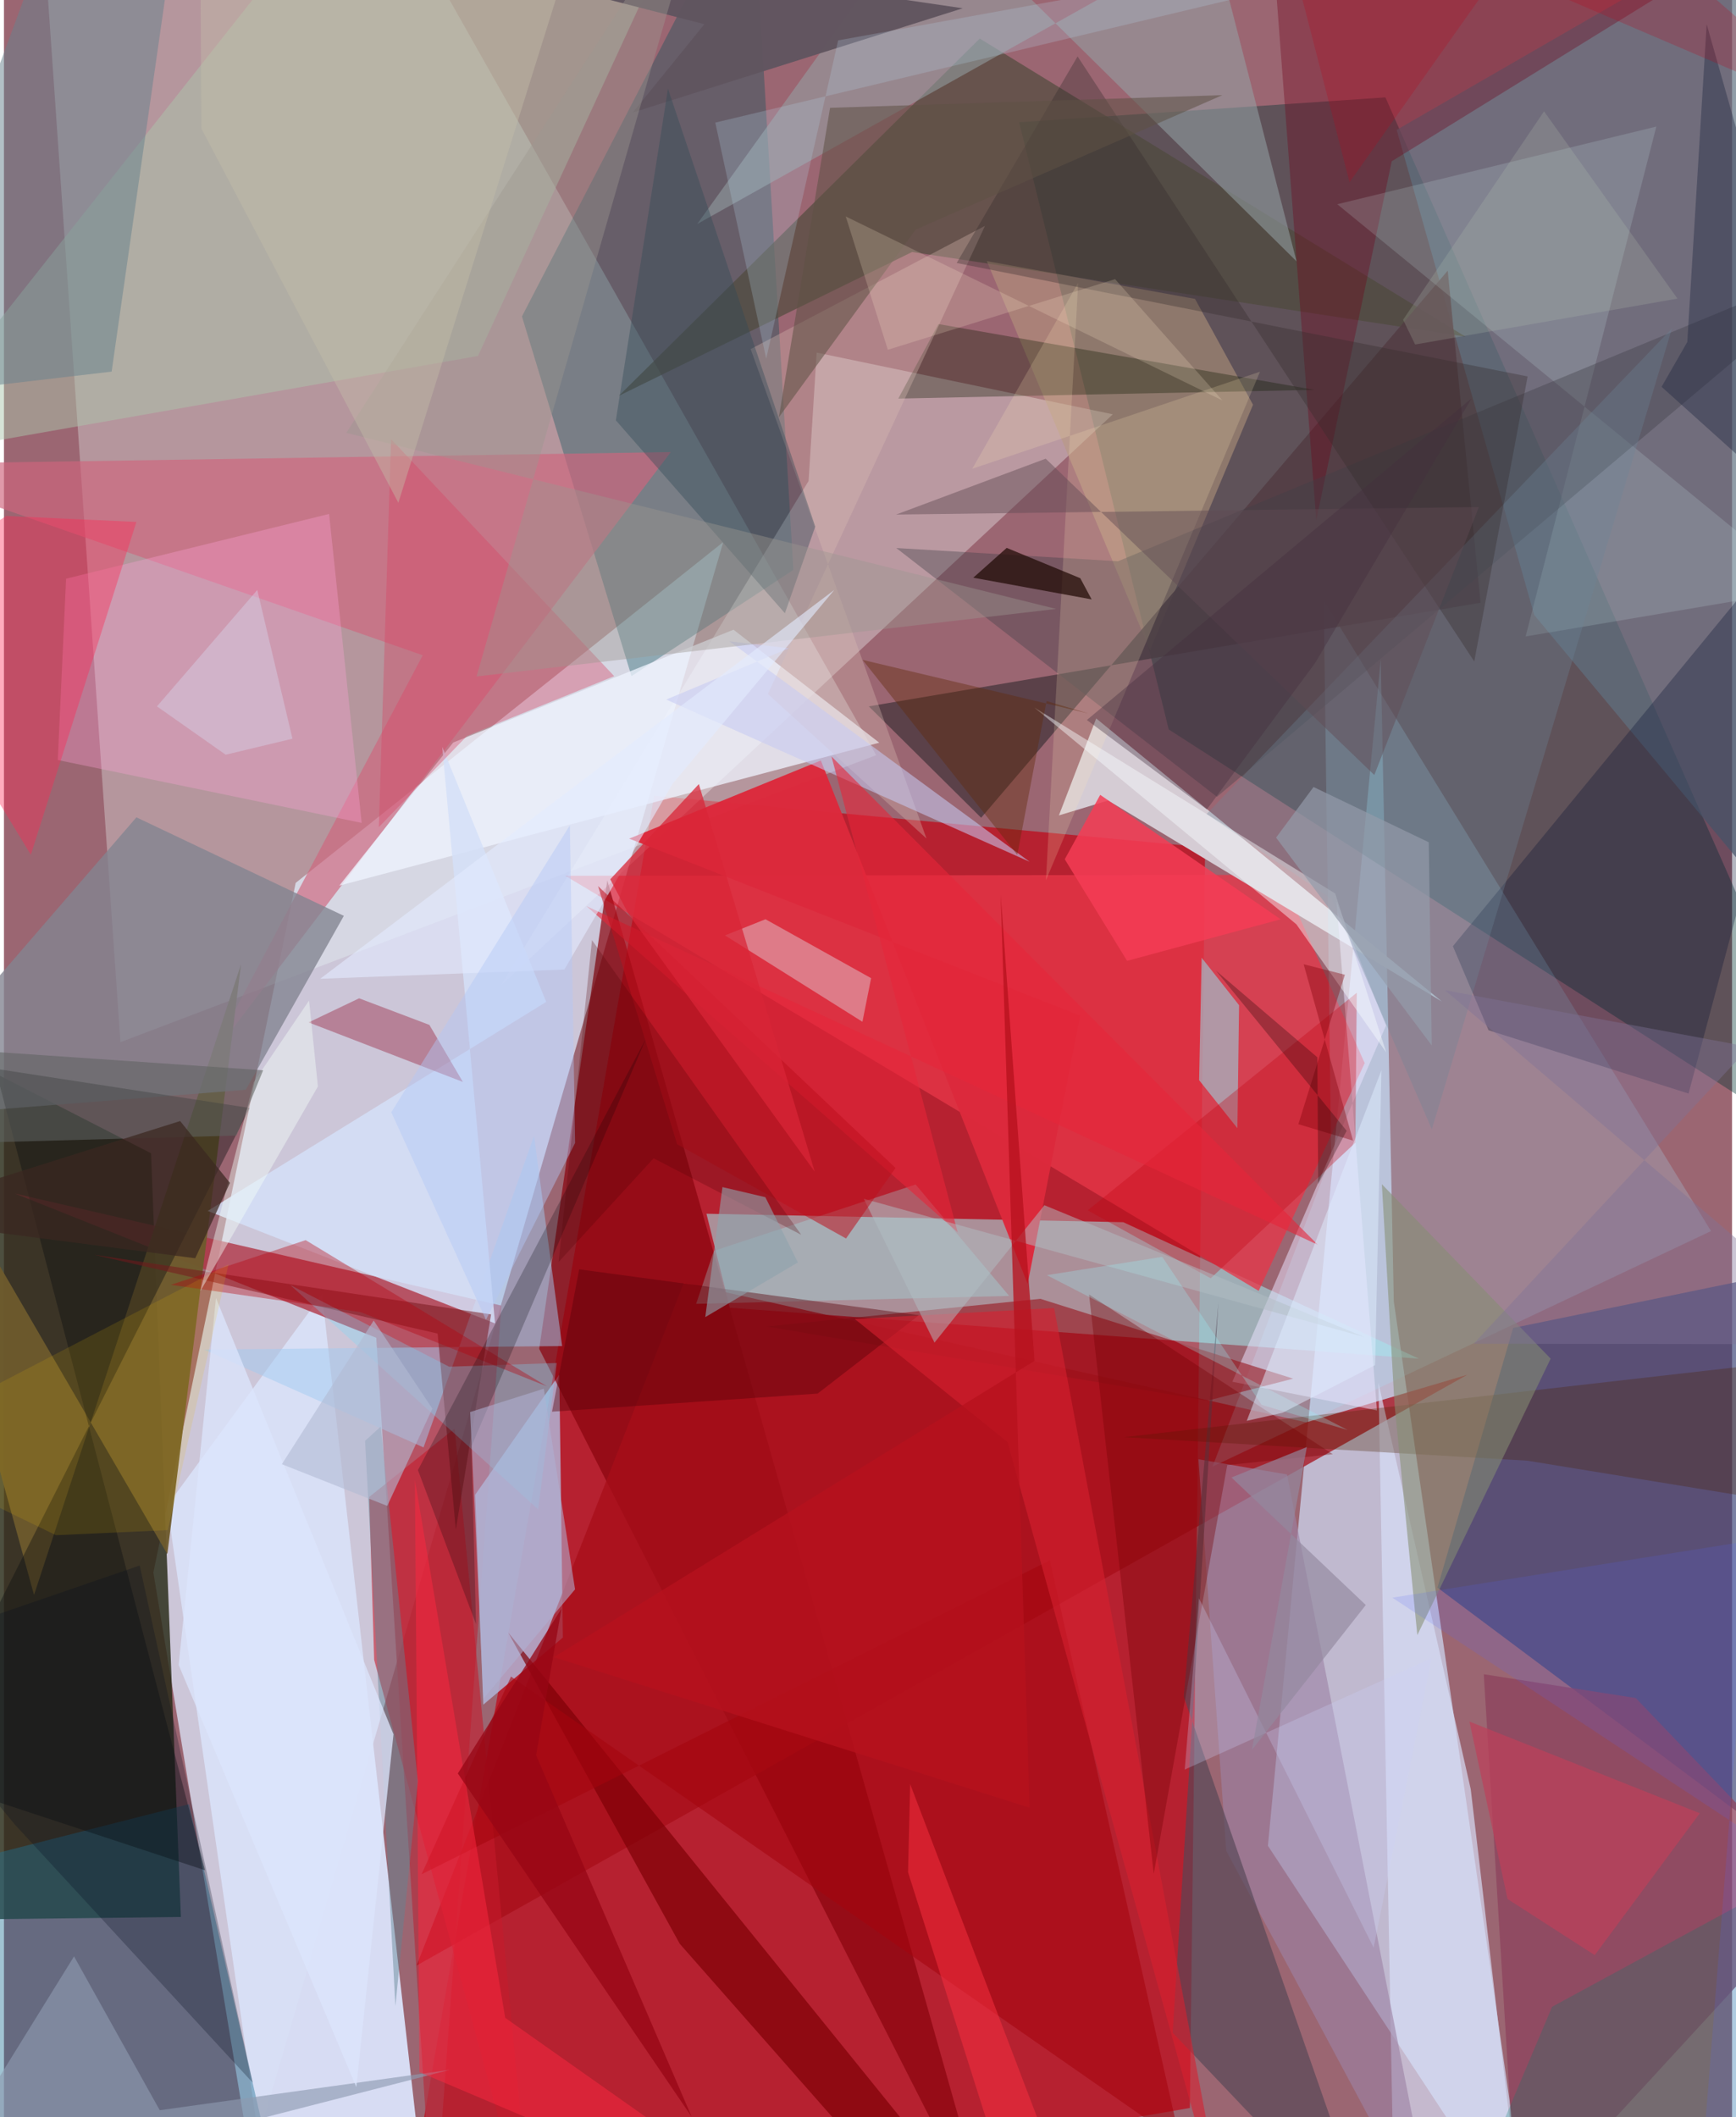 <svg xmlns="http://www.w3.org/2000/svg" width="228" height="278" viewBox="0 0 836 1024"><path fill="#9b6672" d="M0 0h836v1024H0z"/><path fill="#d3d4e7" fill-opacity=".867" d="M141.124 427.033l206.841-164.84-228.417 783.834-47.26-285.452z"/><path fill="#ba1725" fill-opacity=".863" d="M573.712 1019.542L192.48 1086l122.038-701.141 266.575 25.001z"/><path fill="#cdd9f2" fill-opacity=".725" d="M738.522 1086L611.466 892.74l54.584-573.817 6.324 310.56z"/><path fill="#ecfcfa" fill-opacity=".322" d="M19.287-29.675L56.35 504.058l365.627-138.817L180.547-62z"/><path fill="#272a16" fill-opacity=".824" d="M-24.228 928.452l109.816-1.286-14.433-369.367L-62 489.524z"/><path fill="#013432" fill-opacity=".388" d="M491.124 59.119l72.351 293.684L898 567.852 668.31 47.102z"/><path fill="#a3e5e8" fill-opacity=".565" d="M541.48 591.128l-201.63-4.085 11.315 45.469 333.344 24.64z"/><path fill="#d9e0f6" fill-opacity=".973" d="M78.971 728.19l74.904-102.21 52.34 460.02-83.432-54.528z"/><path fill="#b03545" fill-opacity=".788" d="M207.772 1082.454l-27.656-435.405L5.257 577.256l235.392 54.21z"/><path fill="#b1b5d8" fill-opacity=".831" d="M227.939 722.984l40.729-58.163 1.716 127.196-38.506 32.474z"/><path fill="#e73649" fill-opacity=".761" d="M658.292 514.196l-51.288 110.162-335.428-200.762 345.998-.478z"/><path fill="#3c4577" fill-opacity=".678" d="M898 920.788L693.493 767.866l36.616-125.585 142.211-29.21z"/><path fill="#d5cdd5" fill-opacity=".996" d="M528.39 347.477l167.23 136.921-161.457-97.216-23.8 7.194z"/><path fill="#005059" fill-opacity=".333" d="M361.831-62L250.585 153.043l52.991 173.987 78.323-51.37z"/><path fill="#faffff" fill-opacity=".333" d="M393.168 170.542l-3.91 62.099-148.735 243.91 295.93-276.17z"/><path fill="#89030e" fill-opacity=".702" d="M479.302 1086L358.837 659.88l-66.965-234.047-32.932 226.562z"/><path fill="#5f7180" fill-opacity=".694" d="M740.305 297.46l122.62 147.192L890.056-62 673.754 62.81z"/><path fill="#a70e19" fill-opacity=".749" d="M707.904 664.928l-77.888 23.017-301.128-67.463-129.253 330.171z"/><path fill="#a8e8ff" fill-opacity=".227" d="M584.685 709.317l57.38-150.151-3.6-268.655 187.369 304.915z"/><path fill="#ce657d" fill-opacity=".663" d="M-62 224.612l384.59-5.962L98.838 513.1l103.779-196.17z"/><path fill="#4d493a" fill-opacity=".655" d="M472.063 18.643l234.959 144.183-267.695-40.938-141.835 69.536z"/><path fill="#eff4ff" fill-opacity=".757" d="M352.929 304.566l-135.593 54.56-55.106 69.21 261.22-69.12z"/><path fill="#6d5a2c" fill-opacity=".953" d="M14.549 771.427L114.7 466.34 79.038 751.67-53.697 523.49z"/><path fill="#1e7194" fill-opacity=".42" d="M-62 911.223L89.495 872.62l47.724 208.73L-62 1020.315z"/><path fill="#b79a7e" fill-opacity=".529" d="M554.437 314.535l-78.948-188.231 100.72 18.267 28.057 51.193z"/><path fill="#acc6ac" fill-opacity=".49" d="M229.309 172.163l-284.651 50.018L169.131-62h168.282z"/><path fill="#091132" fill-opacity=".306" d="M814.958 528.904L898 217.74 700.948 457.644l17.256 40.669z"/><path fill="#523d43" fill-opacity=".878" d="M472.742 395.523l225.713-264.604 15.889 160.608-295.959 50.113z"/><path fill="#838491" fill-opacity=".788" d="M-62 541.214L64.076 395.315l100.357 47.65-47.43 84.123z"/><path fill="#a3cbf1" fill-opacity=".494" d="M270.04 651.046l-13.6-101.564-53.452 150.58-106.252-47.32z"/><path fill="#95a2a4" fill-opacity=".553" d="M625.313 126.384L448.102-48.562l-112.724 156.91L584.73-31.32z"/><path fill="#d7dff8" fill-opacity=".686" d="M664.931 668.823l7.088 372.908L735.53 1086l-25.94-220.627z"/><path fill="#6f0118" fill-opacity=".341" d="M898-62H611.079l23.779 313.603L671.36 78.012z"/><path fill="#c61b2c" fill-opacity=".588" d="M218.025 690.933l-41.326 33.093 2.394 78.765L255.983 1086z"/><path fill="#9c82a4" fill-opacity=".616" d="M620.712 713.148L693.522 1086 591.309 895.15l-13.445-189.364z"/><path fill="#554756" fill-opacity=".655" d="M663.14 1086l-97.735-102.84 22.137-353.316-16.804 190.805z"/><path fill="#e9e4ff" fill-opacity=".518" d="M664.223 682.179l-19.586-246.193 23.962 60.049-74.336 172.254z"/><path fill="#8d435d" fill-opacity=".753" d="M879.6 915.492l-90.183-94.209-73.525-11.512 16.256 266.043z"/><path fill="#0c0d10" fill-opacity=".392" d="M-43.955 858.038l141.24 46.546L-4.13 516.913l123.007 18.974z"/><path fill="#96131c" fill-opacity=".592" d="M501.387 628.193l-132.382 13.391 213.193 35.88 41.474-10.663z"/><path fill="#e0bbc4" fill-opacity=".541" d="M348.807 452.422l66.498 41.774 4.198-21.093-51.1-28.493z"/><path fill="#7f0007" fill-opacity=".702" d="M326.94 940.155l-82.97-150.516L483.672 1086l-59.138-35.015z"/><path fill="#ffa1d7" fill-opacity=".329" d="M173.056 398.005l-15.768-149.427-127.235 31.32-4.01 87.702z"/><path fill="#e1ffff" fill-opacity=".149" d="M736.142 307.833l136.219-23.022L645.017 98.779l154.359-37.562z"/><path fill="#dd293c" fill-opacity=".973" d="M395.19 367.816l100.046 253.182 25.357-129.752-218.136-85.626z"/><path fill="#0e1a00" fill-opacity=".329" d="M524.482 190.826l-91.832 1.962 19.413-36.052 181.988 31.837z"/><path fill="#d4e0f8" fill-opacity=".843" d="M237.573 640.071L98.572 585.68l163.767-101.11-50.314-123.347z"/><path fill="#a4040d" fill-opacity=".565" d="M569.146 1036.346L505.98 754.664 202.025 906.53l43.272-95.658z"/><path fill="#404048" fill-opacity=".373" d="M538.933 271.462L898 122.92 586.812 385.404 431.69 265.064z"/><path fill="#8fe9f5" fill-opacity=".51" d="M578.18 522.449l1.226-59.234 18.11 22.965-.806 59.51z"/><path fill="#68828d" fill-opacity=".51" d="M52.092 179.738L81.7-27.077 32.377-62-62 193.093z"/><path fill="#76171c" fill-opacity=".518" d="M43.45 606.846l192.216 28.874-17.064 104.085-8.81-94.799z"/><path fill="#ff2854" fill-opacity=".384" d="M1.107 249.552L-62 290.38l75.009 123.04 51.066-160.984z"/><path fill="#dbbfb4" fill-opacity=".333" d="M361.227 168.839l85.064 236.717-76.727-69.895 105.02-226.419z"/><path fill="#4b2100" fill-opacity=".302" d="M736.854 706.467L541.8 695.107l346.889-39.599L898 732.744z"/><path fill="#c1020e" fill-opacity=".31" d="M653.77 552.683l.69-72.53-130.18 105.25 59.51 32.879z"/><path fill="#60555f" fill-opacity=".976" d="M304.173 54.436l34.654-42.733-236.89-60.857L463.832 4.004z"/><path fill="#9affff" fill-opacity=".259" d="M343.446 604.98l-8.593 25.648 151.418-3.839-45.232-53.881z"/><path fill="#858e72" fill-opacity=".565" d="M748.248 657.133l-64.501 133.713-11.028-111.597-6.131-106.497z"/><path fill="#d64362" fill-opacity=".369" d="M224.083 355.87l-42.723 44.163 5.914-187.629 107.948 114.63z"/><path fill="#8c001d" fill-opacity=".349" d="M171.817 482.85l-24.445 11.648 74.638 28.8-16.206-27.589z"/><path fill="#6c8498" fill-opacity=".325" d="M806.942 158.832L690.776 546.22 642.4 434.915l-60.636-41.172z"/><path fill="#314957" fill-opacity=".396" d="M377.79 296.589l14.689-41.883-71.246-211.804-25.212 160.408z"/><path fill="#007c6b" fill-opacity=".243" d="M853.154 1023.741l-130.83 9.744 26.623-62.871L898 889.666z"/><path fill="#570109" fill-opacity=".412" d="M393.63 674.02l48.984-37.9-164.339-22.193-13.138 68.853z"/><path fill="#ffe9b9" fill-opacity=".184" d="M607.636 179.783l-103.548 245.97 15.576-288.992-51.222 89.967z"/><path fill="#8e9ab0" fill-opacity=".631" d="M33.903 946.235l-74.823 120.838 256.71-65.986-140.43 19.551z"/><path fill="#1f2841" fill-opacity=".396" d="M898 273.52l-96.084-86.428 12.437-21.685 9.369-153.7z"/><path fill="#ff2941" fill-opacity=".482" d="M242.49 975.956L398.565 1086 201 1002.21l-2.185-286.344z"/><path fill="#77dcfe" fill-opacity=".294" d="M258.441 730.026l8.985-70.787-52.062 1.793-76.856-39.514z"/><path fill="#1f0904" fill-opacity=".714" d="M520.695 279.657l5.489 10.245-57.254-10.486 16.17-14.418z"/><path fill="#d6212f" fill-opacity=".596" d="M485.464 697.423l-73.875-59.48 96.44-5.292L593.044 1086z"/><path fill="#c6c9f2" fill-opacity=".561" d="M320.362 338.35L496.2 416.815 350.924 310.146l28.758 3.42z"/><path fill="#f8feff" fill-opacity=".439" d="M625.234 447.052l43.46 61.938-24.672-76.832-145.595-89.973z"/><path fill="#750005" fill-opacity=".361" d="M642.856 703.347l-51.062 5.248-35.561 197.717-31.296-280.209z"/><path fill="#f43c55" fill-opacity=".847" d="M543.34 464.736l74.279-20.104-87.284-60.187-17.15 31.147z"/><path fill="#e52539" fill-opacity=".596" d="M281.715 438.223L461.374 596.01l-61.04-230.136 235.297 236.2z"/><path fill="#9d9690" fill-opacity=".412" d="M165.604 209.374L509.03 294.52l-280.408 32.66L340.456-62z"/><path fill="#050d20" fill-opacity=".267" d="M65.676 757.175l54.67 250.164-114.922-124.7L-62 801.055z"/><path fill="#b4d1e7" fill-opacity=".239" d="M344.124 59.295L852.965-62 403.556 19.532l-34.804 153.955z"/><path fill="#b7020c" fill-opacity=".369" d="M145.952 599.81l116.757 70.731-90.173-35.935-91.784-13.178z"/><path fill="#bf3f5a" fill-opacity=".682" d="M820.407 876.986l-50.838 68.647-42.187-27.16-18.425-85.822z"/><path fill="#5667fc" fill-opacity=".161" d="M845.42 745.122l-173.759 27.607L898 922.131l-79.563 163.467z"/><path fill="#b2bfc4" fill-opacity=".49" d="M658.308 646.735L415.97 579.823l34.195 69.556 53.165-66.46z"/><path fill="#628593" fill-opacity=".455" d="M174.71 696.868l14.659 273.383 10.878-108.734-17.991-171.495z"/><path fill="#332c2a" fill-opacity=".337" d="M711.289 319.932L519.39 27.285l-58.486 99.91 276.208 54.88z"/><path fill="#604b53" fill-opacity=".459" d="M503.969 221.842L662.94 374.857l50.57-129.605-281.89 3.624z"/><path fill="#5f5145" fill-opacity=".545" d="M374.873 201.839l24.77-149.695 189.783-6.13-148.34 65.013z"/><path fill="#f72e40" fill-opacity=".529" d="M438.393 862.88l-1.021 42.662 42.614 134.581 25.458-1.265z"/><path fill="#e3ebff" fill-opacity=".604" d="M271.121 468.924l-118.139 4.475 248.72-188.07-78.242 93.798z"/><path fill="#ffeece" fill-opacity=".2" d="M589.481 193.693l-51.956-58.681L427.6 169.171l-20.375-64.476z"/><path fill="#dce5fc" fill-opacity=".769" d="M188.455 838.814l-85.879-211.013-18.05 177.484 85.938 204.17z"/><path fill="#efbb02" fill-opacity=".145" d="M25.144 742.524L-62 700.117l170.646-88.637-29.4 128.589z"/><path fill="#b2c8f6" fill-opacity=".443" d="M187.38 537.965l45.809 100.366 43.123-85.515-2.537-153.645z"/><path fill="#b2bbd3" fill-opacity=".596" d="M207.243 681.322l-21.805 47.035-51-20.18 44.424-69.492z"/><path fill="#f2fff7" fill-opacity=".424" d="M120.817 523.46l26.788-39.545 4.277 41.565-56.928 99.13z"/><path fill="#000005" fill-opacity=".231" d="M228.367 785.499l-2.186-86.068 84.524-197.334-110.44 208.927z"/><path fill="#cdd0f8" fill-opacity=".275" d="M578.1 773.02l-6.886 82.854 119.424-53.845-28.023 139.995z"/><path fill="#be101c" fill-opacity=".537" d="M407.368 599.012l23.952-34.116-143.906-136.317 38.25 124.84z"/><path fill="#b6121d" fill-opacity=".769" d="M498.559 658.208l-16.373-225.642 14 441.774-230.215-72.822z"/><path fill="#602a09" fill-opacity=".4" d="M490.215 413.5l-74.843-94.342 109.339 25.947-20.302-6.026z"/><path fill="#606361" fill-opacity=".569" d="M125.392 517.657l-12.922 31.57-152.246 4.173 6.012-46.628z"/><path fill="#510005" fill-opacity=".259" d="M385.679 597.21l-71.4-36.987-45.931 50.13 16.122-155.645z"/><path fill="#b0b2d3" fill-opacity=".565" d="M261.153 671.672l15.13 97.047-44.325 52.816-6.436-138.582z"/><path fill="#807397" fill-opacity=".412" d="M711.037 649.912l186.963.262-200.826-171.216 147.27 27.405z"/><path fill="#98f3fc" fill-opacity=".271" d="M608.419 679.504l-48.073-71.614-55.823 8.862 145.505 74.885z"/><path fill="#3a2720" fill-opacity=".722" d="M85.237 542.21L-62 588.566 92.539 608.57l16.775-36.456z"/><path fill="#830008" fill-opacity=".38" d="M628.754 466.375l19.951 5.073-22.508 72.287 26.469 7.945z"/><path fill="#c5bca9" fill-opacity=".424" d="M190.799 243.177l92.357-295.18L94.801-62l.703 124.14z"/><path fill="#422e3e" fill-opacity=".365" d="M523.88 348.247l186.156-155.636-75.839 128.222-52.295 70.67z"/><path fill="#dfecff" fill-opacity=".494" d="M663.333 660.244l-44.746 23.04-17.368 3.931 65.17-169.59z"/><path fill="#b6c5b4" fill-opacity=".208" d="M676.86 154.662l68.197-100.815 64.533 90.582-126.9 22.2z"/><path fill="#93899f" fill-opacity=".667" d="M593.835 714.605l36.446-14.717-26.547 146.467 55.084-70.075z"/><path fill="#bf0018" fill-opacity=".227" d="M898 60.34L757.279-62 650.962 88.142 612.25-62z"/><path fill="#d92537" fill-opacity=".737" d="M336.177 379.235l-42.858 46.05 8.827 16.8 90.086 124.632z"/><path fill="#949ba9" fill-opacity=".69" d="M615.419 405.133l75.3 100.523-1.434-98.27-55.743-26.744z"/><path fill="#970615" fill-opacity=".757" d="M219.563 857.752l113.114 166.05-75.234-174.879 12.28-70.928z"/><path fill="#8fa2ac" fill-opacity=".604" d="M368.345 579.036l15.74 31.551-44.805 26.45 8.311-62.878z"/><path fill="#d6d8ef" fill-opacity=".392" d="M107.26 365.031l32.32-7.745-17.03-71.944-48.534 56.314z"/><path fill="#170002" fill-opacity=".282" d="M649.564 546.938l-63.254-77.49 49.073 41.946.402 61.298z"/></svg>